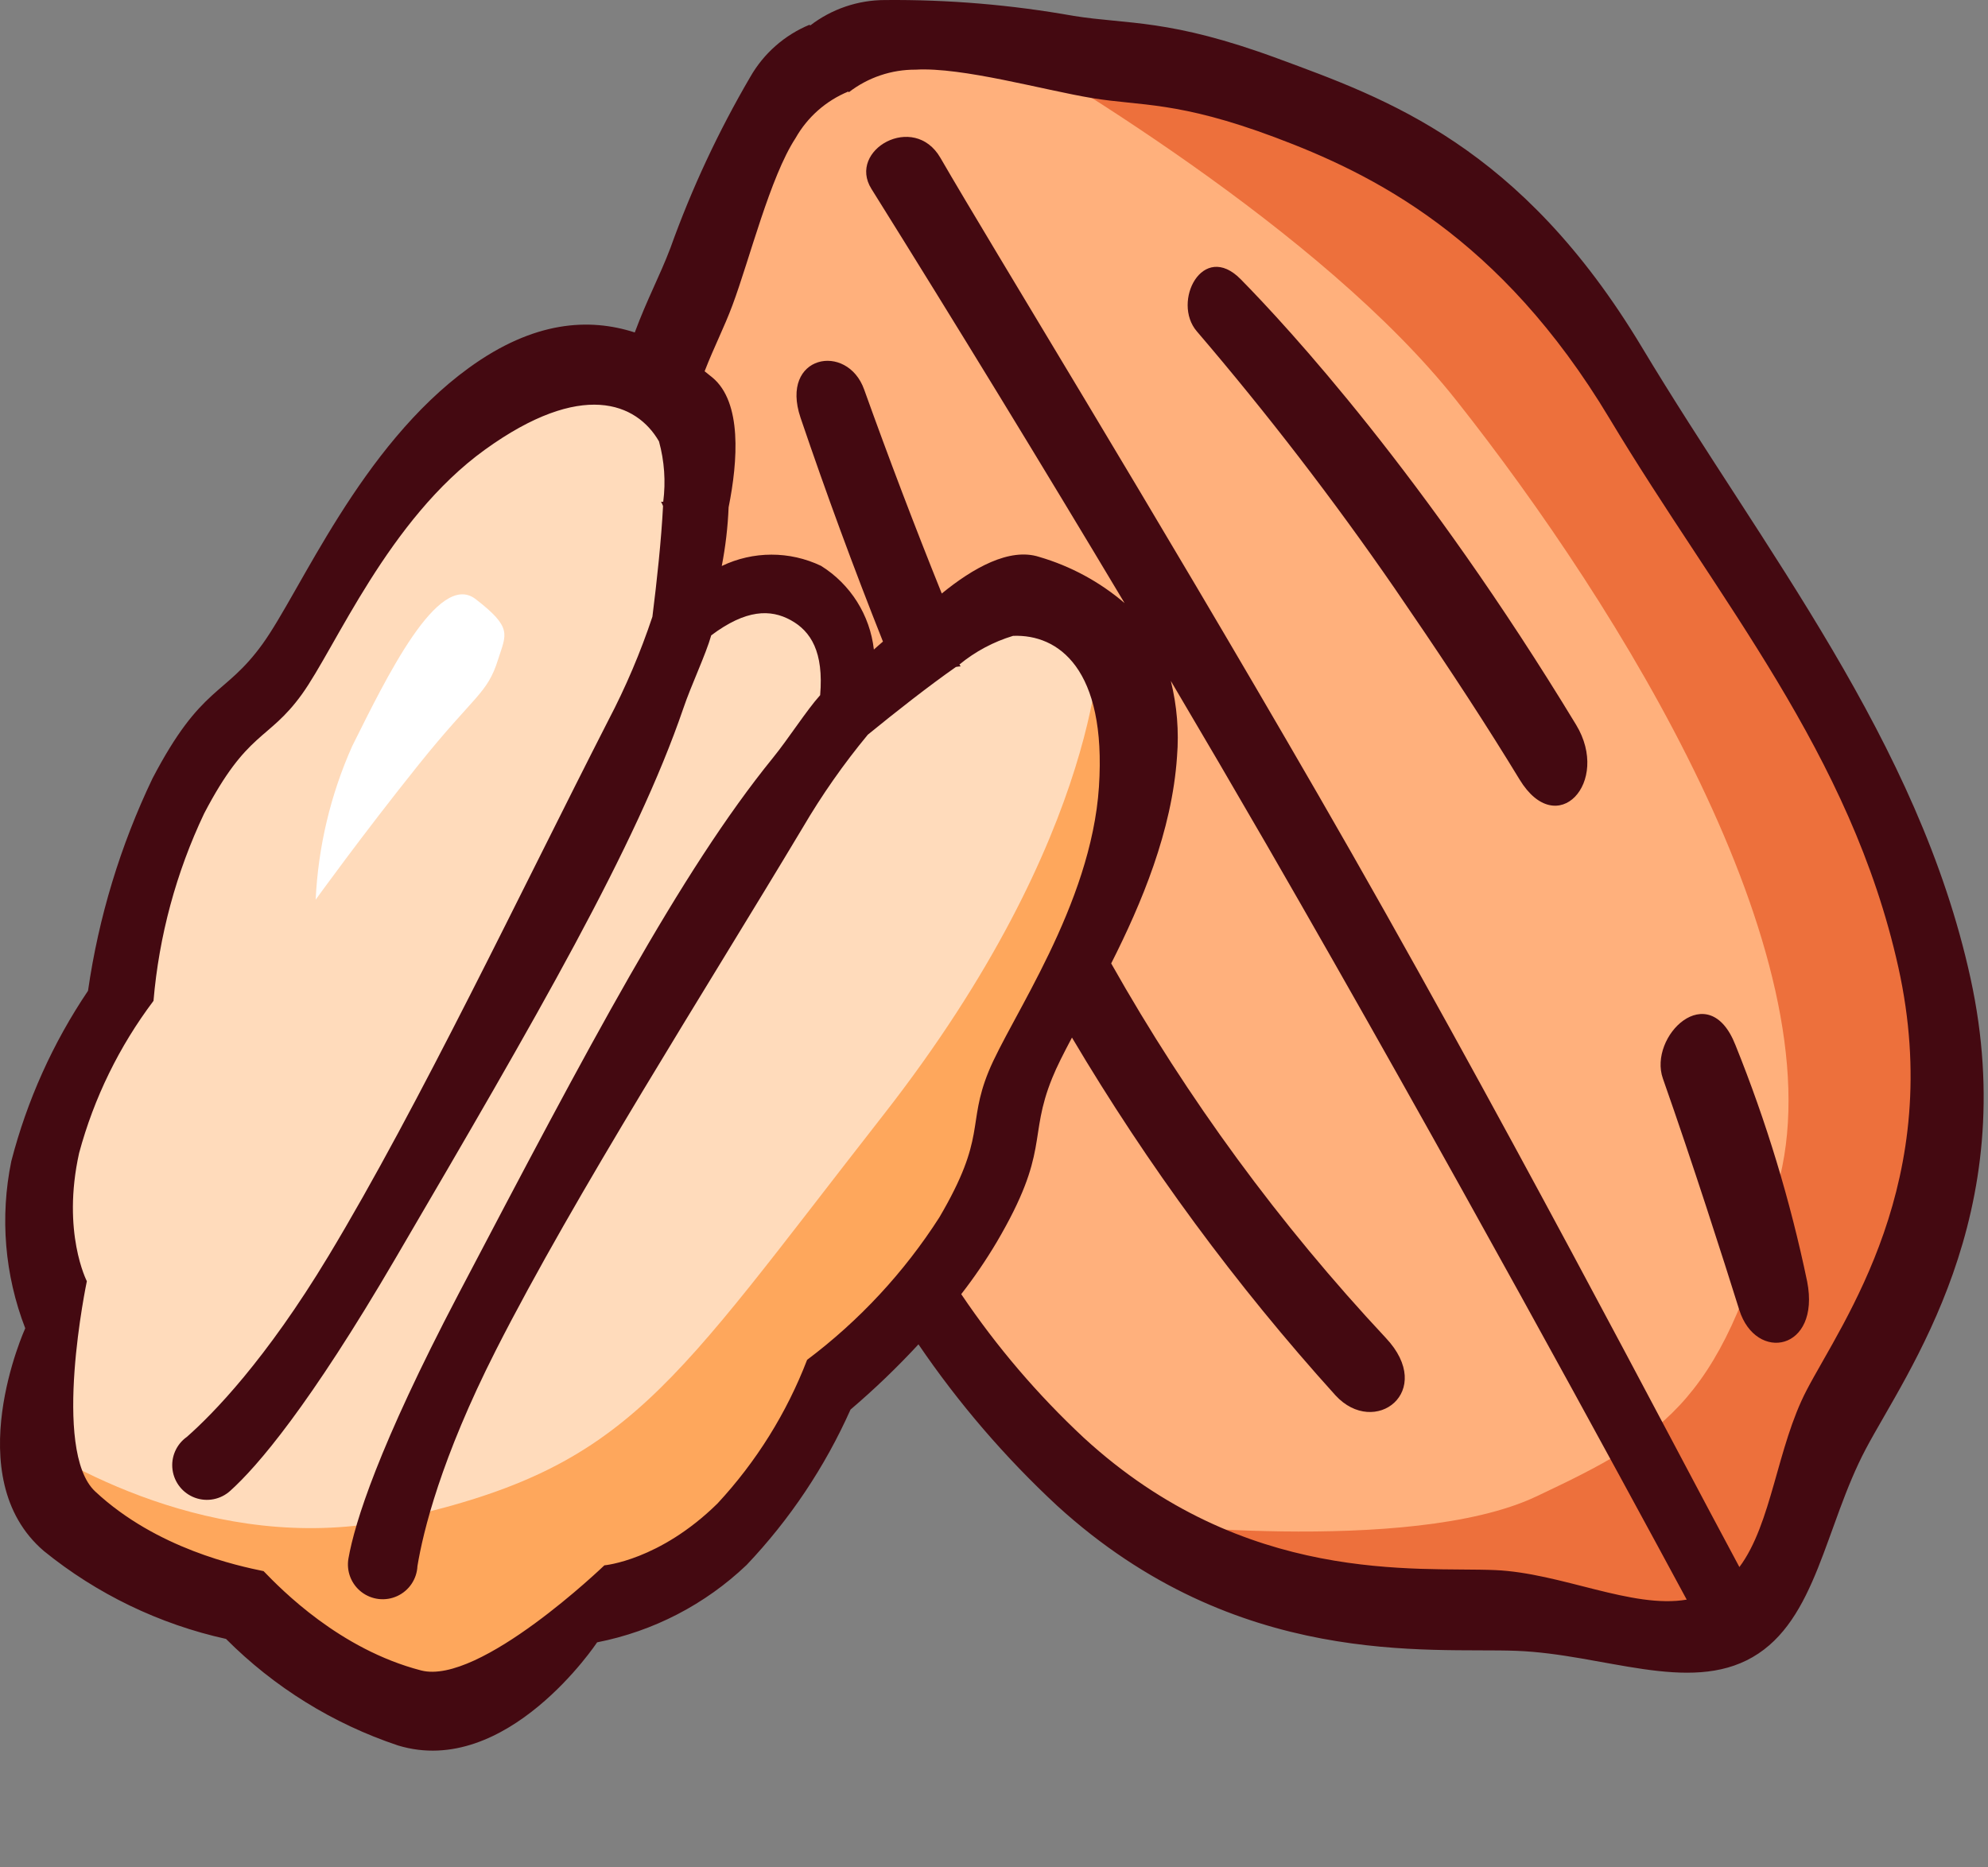 <svg width="99" height="93" viewBox="0 0 99 93" fill="none" xmlns="http://www.w3.org/2000/svg">
<rect x="0" y="0" width="99" height="93" fill="#808080" stroke="none"/>
<g clip-path="url(#clip0_1_29)">
<path d="M97.039 48.245C99.572 59.78 93.952 67.361 91.984 71.099C90.016 74.839 89.609 79.406 86.514 81.195C83.418 82.985 79.277 81.041 75.065 80.877C70.854 80.714 61.507 81.78 52.789 73.813C44.072 65.848 39.782 54.67 34.219 44.664C28.654 34.658 29.924 27.854 30.851 22.333C31.777 16.813 33.024 15.223 33.966 12.728C34.994 9.846 36.289 7.065 37.833 4.423C38.483 3.285 39.493 2.395 40.705 1.895L40.728 1.936C41.769 1.133 43.048 0.699 44.362 0.702C47.429 0.677 50.49 0.938 53.507 1.482C56.143 1.908 58.148 1.615 63.402 3.56C68.656 5.506 75.193 7.793 81.079 17.603C86.966 27.414 94.506 36.71 97.039 48.245Z" fill="#FFB07C"/>
<path d="M47.518 0.759C49.576 0.903 51.818 1.209 53.506 1.481C56.143 1.907 58.148 1.614 63.402 3.56C68.656 5.505 75.193 7.793 81.079 17.603C86.965 27.413 94.505 36.706 97.039 48.241C99.572 59.776 93.952 67.357 91.984 71.096C90.015 74.835 89.609 79.403 86.513 81.192C83.417 82.981 79.277 81.037 75.065 80.874C71.297 80.725 63.421 81.544 55.563 76.021C55.759 75.867 55.88 75.778 55.88 75.778C55.88 75.778 70.209 77.499 76.497 74.531C82.995 71.464 85.949 69.734 88.64 58.617C91.331 47.501 80.721 30.291 72.507 19.92C65.823 11.483 52.32 3.458 47.518 0.759Z" fill="#ED703C"/>
<path d="M48.665 62.013C46.757 65.027 44.414 67.742 41.711 70.069C40.48 72.811 38.804 75.33 36.749 77.523C34.798 79.418 32.351 80.721 29.689 81.281C29.689 81.281 25.374 87.818 20.276 86.291C17.005 85.203 14.065 83.297 11.737 80.753L11.928 80.409C8.531 79.806 5.345 78.347 2.668 76.171C-1.344 72.699 1.901 65.589 1.901 65.589C0.957 63.052 0.758 60.298 1.326 57.652C2.094 54.753 3.339 52.003 5.01 49.513C5.545 45.998 6.6 42.582 8.141 39.378C10.494 34.884 11.554 35.466 13.37 32.936C15.187 30.406 18.045 23.51 23.195 19.703C28.346 15.897 32.16 17.993 34.615 20.048C37.07 22.102 34.471 29.283 34.471 29.283C34.471 29.283 37.643 27.638 39.725 28.782C39.936 28.904 40.133 29.053 40.309 29.223L40.169 29.475C40.408 29.532 40.639 29.618 40.856 29.731C42.939 30.875 43.228 34.427 43.228 34.427C43.228 34.427 47.953 28.398 51.009 29.369C54.064 30.341 57.876 32.435 57.385 38.809C56.894 45.183 52.545 51.278 51.361 54.164C50.178 57.05 51.234 57.627 48.665 62.013Z" fill="#FFDBBB"/>
<path d="M57.383 38.808C56.89 45.182 52.542 51.277 51.359 54.162C50.175 57.049 51.234 57.627 48.664 62.013C46.756 65.027 44.413 67.742 41.71 70.069C40.48 72.811 38.803 75.33 36.748 77.523C34.797 79.418 32.35 80.721 29.689 81.281C29.689 81.281 25.373 87.818 20.276 86.291C17.004 85.203 14.065 83.297 11.737 80.753L11.927 80.41C8.53 79.806 5.344 78.348 2.667 76.171C1.302 74.906 0.567 73.1 0.661 71.24C3.724 73.311 11.36 77.573 20.067 75.593C31.384 73.021 33.307 69.189 43.987 55.532C55.046 41.386 54.788 31.612 54.788 31.612C54.788 31.612 54.987 31.7 55.341 31.873C56.718 33.317 57.644 35.47 57.383 38.808Z" fill="#FEA75C"/>
<path d="M92.912 72.166C90.884 76.004 90.464 80.69 87.279 82.529C84.095 84.368 79.847 82.381 75.522 82.215C71.196 82.049 61.594 83.156 52.649 74.993C50.051 72.581 47.733 69.883 45.738 66.951C44.676 68.1 43.546 69.185 42.355 70.2C41.081 73.056 39.33 75.674 37.178 77.941C35.114 79.907 32.533 81.243 29.736 81.792C29.736 81.792 25.236 88.582 19.814 86.926C16.587 85.847 13.656 84.031 11.255 81.622C7.932 80.887 4.825 79.388 2.183 77.243C-2.114 73.561 1.257 66.151 1.257 66.151C0.233 63.502 -0.009 60.614 0.563 57.831C1.345 54.806 2.636 51.935 4.383 49.344C4.911 45.676 5.995 42.109 7.595 38.766C10.043 34.084 11.174 34.704 13.073 32.074C14.973 29.444 17.935 22.247 23.355 18.317C26.599 15.965 29.355 15.828 31.611 16.557C32.228 14.892 32.852 13.756 33.385 12.352C34.445 9.393 35.778 6.539 37.365 3.827C38.034 2.658 39.073 1.744 40.319 1.23L40.344 1.272C41.413 0.448 42.727 0.001 44.077 0.002C47.226 -0.026 50.369 0.239 53.469 0.792C56.176 1.226 58.236 0.924 63.63 2.914C69.024 4.905 75.736 7.243 81.771 17.304C87.806 27.365 95.54 36.886 98.129 48.716C100.718 60.545 94.939 68.329 92.912 72.166ZM53.972 71.604C62.007 78.981 70.59 78.027 74.458 78.194C77.747 78.337 81.275 80.131 83.996 79.665C80.832 73.801 72 57.52 63.068 42.054C61.494 39.332 59.906 36.618 58.306 33.912C58.612 35.144 58.717 36.417 58.614 37.682C58.363 41.392 56.845 44.996 55.336 47.981C59.136 54.719 63.726 60.978 69.009 66.628C71.522 69.296 68.458 71.617 66.505 69.491C61.547 64.005 57.152 58.035 53.383 51.674C52.973 52.445 52.63 53.117 52.403 53.679C51.18 56.683 52.311 57.306 49.636 61.859C49.101 62.759 48.511 63.625 47.868 64.452C49.625 67.06 51.673 69.459 53.972 71.604ZM24.148 22.396C19.33 25.874 16.713 32.254 15.027 34.587C13.34 36.92 12.333 36.362 10.165 40.516C8.773 43.45 7.919 46.61 7.644 49.845C5.937 52.111 4.679 54.683 3.94 57.422C3.064 61.371 4.325 63.807 4.325 63.807C4.325 63.807 2.551 72.233 4.74 74.278C7.805 77.139 11.885 77.99 13.126 78.246C14.006 79.156 16.907 82.138 20.972 83.192C23.879 83.945 30.097 77.957 30.097 77.957C30.097 77.957 32.841 77.72 35.73 74.878C37.66 72.8 39.175 70.371 40.193 67.723C42.794 65.768 45.026 63.364 46.781 60.624C49.153 56.584 48.145 56.031 49.228 53.371C50.311 50.71 54.337 45.099 54.726 39.189C55.113 33.278 52.685 31.578 50.45 31.667C49.474 31.962 48.566 32.447 47.778 33.094L47.839 33.187C47.759 33.19 47.681 33.2 47.603 33.217C46.214 34.19 44.601 35.459 43.215 36.59C42.012 38.044 40.928 39.592 39.974 41.219C35.09 49.376 28.653 59.453 24.696 67.24C21.952 72.647 21.07 76.281 20.788 77.997C20.757 78.642 20.37 79.216 19.785 79.486C19.199 79.757 18.512 79.679 18.001 79.286C17.49 78.892 17.24 78.247 17.353 77.612C17.667 75.831 18.844 72.052 22.831 64.449C29.3 52.121 33.881 43.42 38.484 37.751C39.255 36.804 40.175 35.359 40.843 34.621C41.025 32.469 40.384 31.437 39.376 30.884C38.369 30.331 37.149 30.344 35.418 31.642C35.151 32.593 34.415 34.133 34.029 35.279C31.674 42.161 26.731 50.639 19.716 62.633C15.392 70.037 12.814 73.034 11.467 74.245C10.992 74.678 10.317 74.812 9.712 74.592C9.109 74.372 8.677 73.835 8.592 73.198C8.506 72.562 8.781 71.93 9.307 71.559C10.613 70.409 13.23 67.737 16.356 62.554C20.859 55.091 25.979 44.319 30.295 35.874C31.163 34.216 31.897 32.49 32.489 30.714C32.712 28.94 32.932 26.895 33.019 25.202C32.991 25.129 32.958 25.058 32.919 24.991H33.028C33.158 23.984 33.086 22.961 32.817 21.982C31.705 20.056 28.965 18.918 24.148 22.396ZM94.534 48.167C92.168 37.519 85.59 29.91 80.15 20.839C74.71 11.767 68.32 8.647 63.484 6.836C58.647 5.025 56.811 5.287 54.387 4.885C51.963 4.484 47.915 3.333 45.603 3.469C44.397 3.461 43.223 3.858 42.269 4.595L42.247 4.558C41.135 5.015 40.209 5.832 39.617 6.879C38.352 8.813 37.334 12.898 36.478 15.194C36.06 16.317 35.573 17.245 35.089 18.49C35.219 18.593 35.349 18.695 35.475 18.799C36.957 20.028 36.748 22.952 36.284 25.265C36.244 26.247 36.13 27.224 35.943 28.188C37.505 27.437 39.323 27.434 40.888 28.181C42.354 29.096 43.322 30.631 43.518 32.348C43.682 32.198 43.821 32.082 43.97 31.952C42.506 28.27 41.138 24.552 39.865 20.8C38.814 17.677 42.189 17.031 43.034 19.4C44.257 22.81 45.545 26.197 46.899 29.558C48.451 28.291 50.272 27.258 51.748 27.734C53.314 28.191 54.764 28.975 56.002 30.034C51.867 23.117 47.665 16.24 43.395 9.405C42.185 7.471 45.512 5.577 46.832 7.862C49.427 12.352 57.294 25.126 65.639 39.574C74.561 55.018 83.41 72.091 86.62 78.043C88.24 75.871 88.489 72.067 89.969 69.233C91.764 65.79 96.9 58.815 94.534 48.166V48.167ZM86.613 65.234C85.817 62.694 84.312 57.985 82.81 53.714C82.072 51.619 85.086 48.644 86.421 52.041C87.961 55.855 89.157 59.799 89.995 63.826C90.668 67.271 87.443 67.872 86.613 65.234ZM75.674 38.823C75.483 38.508 75.288 38.192 75.092 37.875C73.384 35.114 71.484 32.261 69.449 29.297C66.39 24.865 63.103 20.594 59.601 16.502C58.34 15.036 59.891 11.981 61.787 13.908C64.095 16.253 70.943 23.66 78.489 36.098C80.222 38.957 77.54 41.887 75.674 38.823Z" fill="#440911"/>
<path d="M23.686 29.837C21.823 28.403 19.221 33.786 17.538 37.162C16.461 39.575 15.845 42.167 15.72 44.806C15.72 44.806 18.024 41.605 20.838 38.093C23.653 34.581 24.264 34.571 24.803 32.846C25.203 31.582 25.545 31.271 23.686 29.837Z" fill="white"/>
</g>
<defs>
<clipPath id="clip0_1_29">
<rect width="98.785" height="92.569" fill="white"/>
</clipPath>
</defs>
</svg>
